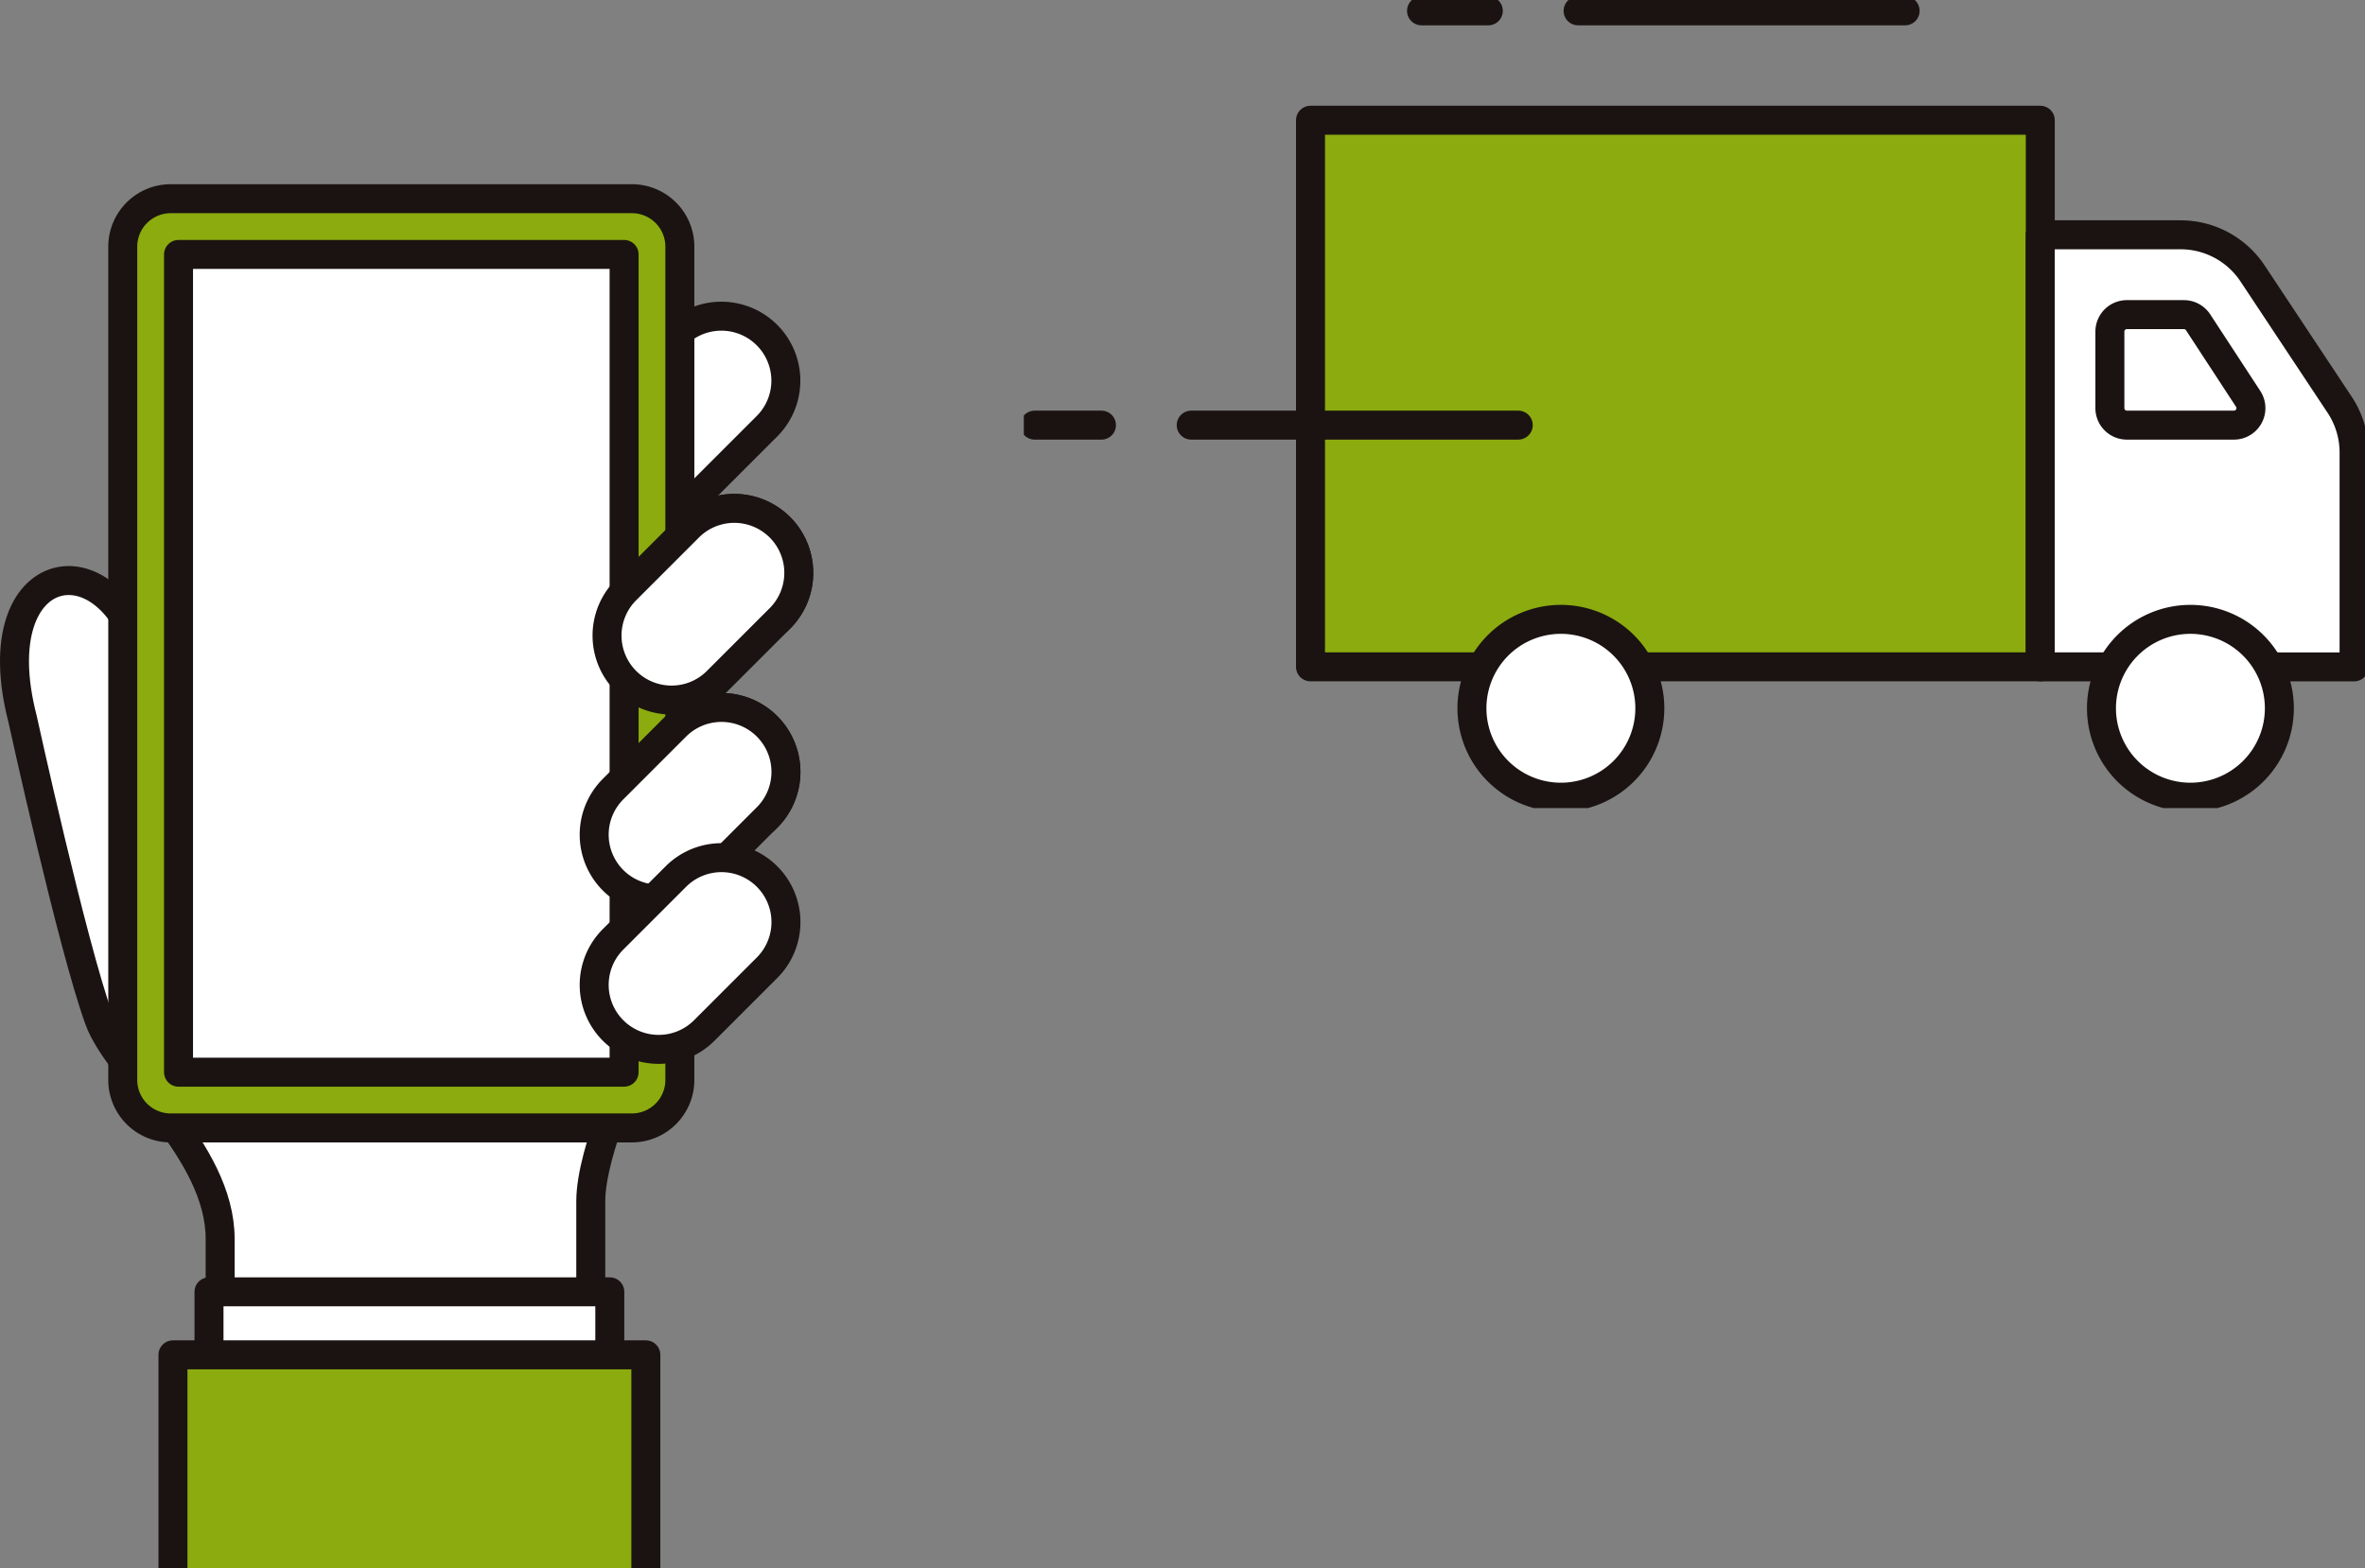 <svg xmlns="http://www.w3.org/2000/svg" xmlns:xlink="http://www.w3.org/1999/xlink" width="161.935" height="107.414" viewBox="0 0 161.935 107.414">
  <rect x="0" y="0" width="161.935" height="107.414" fill="#808080" stroke="none"/>
  <defs>
    <clipPath id="clip-path">
      <rect id="長方形_544" data-name="長方形 544" width="55.684" height="94.797" transform="translate(0 0)" fill="none"/>
    </clipPath>
    <clipPath id="clip-path-2">
      <rect id="長方形_547" data-name="長方形 547" width="91.833" height="55.346" fill="none"/>
    </clipPath>
  </defs>
  <g id="グループ_7840" data-name="グループ 7840" transform="translate(-883.065 -3467)">
    <g id="グループ_6465" data-name="グループ 6465" transform="translate(883.065 3479.617)">
      <g id="グループ_6437" data-name="グループ 6437" clip-path="url(#clip-path)">
        <path id="パス_9466" data-name="パス 9466" d="M43.474,46.058a4.416,4.416,0,0,1-1-8.715l5.916-1.386a4.415,4.415,0,0,1,2.014,8.6l-5.915,1.386a4.453,4.453,0,0,1-1.011.117" fill="#fff"/>
        <path id="パス_9467" data-name="パス 9467" d="M43.474,46.058a4.416,4.416,0,0,1-1-8.715l5.916-1.386a4.415,4.415,0,0,1,2.014,8.6l-5.915,1.386A4.453,4.453,0,0,1,43.474,46.058Z" fill="none" stroke="#1a1311" stroke-linejoin="round" stroke-width="1.984"/>
        <path id="パス_9468" data-name="パス 9468" d="M44.305,32.185a4.415,4.415,0,0,1-.83-8.751l5.965-1.15a4.415,4.415,0,1,1,1.671,8.671L45.145,32.1a4.384,4.384,0,0,1-.84.081" fill="#fff"/>
        <path id="パス_9469" data-name="パス 9469" d="M44.305,32.185a4.415,4.415,0,0,1-.83-8.751l5.965-1.15a4.415,4.415,0,1,1,1.671,8.671L45.145,32.1A4.384,4.384,0,0,1,44.305,32.185Z" fill="none" stroke="#1a1311" stroke-linejoin="round" stroke-width="1.984"/>
        <path id="パス_9470" data-name="パス 9470" d="M41.754,25.509a4.415,4.415,0,0,1-3.122-7.537l7.639-7.639a4.415,4.415,0,0,1,6.244,6.244l-7.639,7.639a4.4,4.4,0,0,1-3.122,1.293" fill="#fff"/>
        <path id="パス_9471" data-name="パス 9471" d="M41.754,25.509a4.415,4.415,0,0,1-3.122-7.537l7.639-7.639a4.415,4.415,0,0,1,6.244,6.244l-7.639,7.639A4.4,4.4,0,0,1,41.754,25.509Z" fill="none" stroke="#1a1311" stroke-linejoin="round" stroke-width="1.984"/>
        <path id="パス_9472" data-name="パス 9472" d="M1.539,36.6C-1.329,25.448,7.922,23.9,10,33.351c1.97,8.956,11.028,14.64,20.869,17.747s12.608,8.719,12.608,8.719-3.026,6.336-3.026,9.841V85.7H15.073V72.236c0-6.067-6.929-11.286-8.287-15.021C4.944,52.149,1.539,36.6,1.539,36.6" fill="#fff"/>
        <path id="パス_9473" data-name="パス 9473" d="M1.539,36.6C-1.329,25.448,7.922,23.9,10,33.351c1.97,8.956,11.028,14.64,20.869,17.747s12.608,8.719,12.608,8.719-3.026,6.336-3.026,9.841V85.7H15.073V72.236c0-6.067-6.929-11.286-8.287-15.021C4.944,52.149,1.539,36.6,1.539,36.6Z" fill="none" stroke="#1a1311" stroke-linejoin="round" stroke-width="1.984"/>
        <rect id="長方形_540" data-name="長方形 540" width="27.443" height="4.407" transform="translate(14.311 75.862)" fill="#fff"/>
        <rect id="長方形_541" data-name="長方形 541" width="27.443" height="4.407" transform="translate(14.311 75.862)" fill="none" stroke="#1a1311" stroke-linejoin="round" stroke-width="1.984"/>
        <path id="パス_9474" data-name="パス 9474" d="M44.222,94.8V80.178H11.843V94.8" fill="#8bab0f"/>
        <path id="パス_9475" data-name="パス 9475" d="M44.222,94.8V80.178H11.843V94.8" fill="none" stroke="#1a1311" stroke-linejoin="round" stroke-width="1.984"/>
        <path id="パス_9476" data-name="パス 9476" d="M36.981.992H11.688A3.285,3.285,0,0,0,8.406,4.273V61.356a3.285,3.285,0,0,0,3.282,3.281H43.27a3.285,3.285,0,0,0,3.281-3.281V4.273A3.285,3.285,0,0,0,43.27.992H36.981Z" fill="#8bab0f"/>
        <path id="パス_9477" data-name="パス 9477" d="M36.981.992H11.688A3.285,3.285,0,0,0,8.406,4.273V61.356a3.285,3.285,0,0,0,3.282,3.281H43.27a3.285,3.285,0,0,0,3.281-3.281V4.273A3.285,3.285,0,0,0,43.27.992H36.981Z" fill="none" stroke="#1a1311" stroke-linejoin="round" stroke-width="1.984"/>
        <rect id="長方形_542" data-name="長方形 542" width="30.509" height="56.009" transform="translate(12.224 4.81)" fill="#fff"/>
        <rect id="長方形_543" data-name="長方形 543" width="30.509" height="56.009" transform="translate(12.224 4.81)" fill="none" stroke="#1a1311" stroke-linejoin="round" stroke-width="1.984"/>
        <path id="パス_9478" data-name="パス 9478" d="M45.98,35.331a4.415,4.415,0,0,1-3.122-7.537l4.3-4.3A4.415,4.415,0,0,1,53.4,29.742l-4.3,4.3a4.4,4.4,0,0,1-3.122,1.293" fill="#fff"/>
        <path id="パス_9479" data-name="パス 9479" d="M45.98,35.331a4.415,4.415,0,0,1-3.122-7.537l4.3-4.3A4.415,4.415,0,0,1,53.4,29.742l-4.3,4.3A4.4,4.4,0,0,1,45.98,35.331Z" fill="none" stroke="#1a1311" stroke-linejoin="round" stroke-width="1.984"/>
        <path id="パス_9480" data-name="パス 9480" d="M45.1,48.967a4.415,4.415,0,0,1-3.122-7.537l4.3-4.3a4.415,4.415,0,0,1,6.244,6.244l-4.3,4.3A4.4,4.4,0,0,1,45.1,48.967" fill="#fff"/>
        <path id="パス_9481" data-name="パス 9481" d="M45.1,48.967a4.415,4.415,0,0,1-3.122-7.537l4.3-4.3a4.415,4.415,0,0,1,6.244,6.244l-4.3,4.3A4.4,4.4,0,0,1,45.1,48.967Z" fill="none" stroke="#1a1311" stroke-linejoin="round" stroke-width="1.984"/>
        <path id="パス_9482" data-name="パス 9482" d="M45.1,59.256a4.415,4.415,0,0,1-3.122-7.537l4.3-4.3a4.415,4.415,0,0,1,6.244,6.244l-4.3,4.3A4.4,4.4,0,0,1,45.1,59.256" fill="#fff"/>
        <path id="パス_9483" data-name="パス 9483" d="M45.1,59.256a4.415,4.415,0,0,1-3.122-7.537l4.3-4.3a4.415,4.415,0,0,1,6.244,6.244l-4.3,4.3A4.4,4.4,0,0,1,45.1,59.256Z" fill="none" stroke="#1a1311" stroke-linejoin="round" stroke-width="1.984"/>
      </g>
    </g>
    <g id="グループ_6466" data-name="グループ 6466" transform="translate(953.167 3467)">
      <rect id="長方形_545" data-name="長方形 545" width="49.97" height="37.437" transform="translate(19.63 8.236)" fill="#8bab0f"/>
      <rect id="長方形_546" data-name="長方形 546" width="49.97" height="37.437" transform="translate(19.63 8.236)" fill="none" stroke="#1a1311" stroke-linecap="round" stroke-linejoin="round" stroke-width="1.984"/>
      <g id="グループ_6440" data-name="グループ 6440" transform="translate(0 0)">
        <g id="グループ_6439" data-name="グループ 6439" clip-path="url(#clip-path-2)">
          <path id="パス_9484" data-name="パス 9484" d="M92.9,51.058V21.466h9.608a5.916,5.916,0,0,1,4.929,2.645l5.967,9a5.912,5.912,0,0,1,.985,3.269v14.68Z" transform="translate(-23.304 -5.384)" fill="#fff"/>
          <path id="パス_9485" data-name="パス 9485" d="M92.9,51.058V21.466h9.608a5.916,5.916,0,0,1,4.929,2.645l5.967,9a5.912,5.912,0,0,1,.985,3.269v14.68Z" transform="translate(-23.304 -5.384)" fill="none" stroke="#1a1311" stroke-linecap="round" stroke-linejoin="round" stroke-width="1.984"/>
          <path id="パス_9486" data-name="パス 9486" d="M107.759,36.333h-7.331a1.163,1.163,0,0,1-1.163-1.163V29.927a1.163,1.163,0,0,1,1.163-1.163h3.905a1.163,1.163,0,0,1,.973.527l3.426,5.242A1.163,1.163,0,0,1,107.759,36.333Z" transform="translate(-24.9 -7.215)" fill="none" stroke="#1a1311" stroke-linecap="round" stroke-linejoin="round" stroke-width="1.984"/>
          <path id="パス_9487" data-name="パス 9487" d="M53.137,62.716a6.09,6.09,0,1,1-6.091-6.091,6.091,6.091,0,0,1,6.091,6.091" transform="translate(-10.273 -14.204)" fill="#fff"/>
          <path id="パス_9488" data-name="パス 9488" d="M53.137,62.716a6.09,6.09,0,1,1-6.091-6.091A6.091,6.091,0,0,1,53.137,62.716Z" transform="translate(-10.273 -14.204)" fill="none" stroke="#1a1311" stroke-linecap="round" stroke-linejoin="round" stroke-width="1.984"/>
          <path id="パス_9489" data-name="パス 9489" d="M110.675,62.716a6.09,6.09,0,1,1-6.091-6.091,6.091,6.091,0,0,1,6.091,6.091" transform="translate(-24.706 -14.204)" fill="#fff"/>
          <path id="パス_9490" data-name="パス 9490" d="M110.675,62.716a6.09,6.09,0,1,1-6.091-6.091A6.091,6.091,0,0,1,110.675,62.716Z" transform="translate(-24.706 -14.204)" fill="none" stroke="#1a1311" stroke-linecap="round" stroke-linejoin="round" stroke-width="1.984"/>
          <line id="線_12" data-name="線 12" x1="22.393" transform="translate(37.952 0.743)" fill="#fff"/>
          <line id="線_13" data-name="線 13" x1="22.393" transform="translate(37.952 0.743)" fill="none" stroke="#1a1311" stroke-linecap="round" stroke-linejoin="round" stroke-width="1.984"/>
          <line id="線_14" data-name="線 14" x1="4.573" transform="translate(27.233 0.743)" fill="#fff"/>
          <line id="線_15" data-name="線 15" x1="4.573" transform="translate(27.233 0.743)" fill="none" stroke="#1a1311" stroke-linecap="round" stroke-linejoin="round" stroke-width="1.984"/>
          <line id="線_16" data-name="線 16" x1="22.393" transform="translate(11.462 29.118)" fill="#fff"/>
          <line id="線_17" data-name="線 17" x1="22.393" transform="translate(11.462 29.118)" fill="none" stroke="#1a1311" stroke-linecap="round" stroke-linejoin="round" stroke-width="1.984"/>
          <line id="線_18" data-name="線 18" x1="4.573" transform="translate(0.743 29.118)" fill="#fff"/>
          <line id="線_19" data-name="線 19" x1="4.573" transform="translate(0.743 29.118)" fill="none" stroke="#1a1311" stroke-linecap="round" stroke-linejoin="round" stroke-width="1.984"/>
        </g>
      </g>
    </g>
  </g>
</svg>
